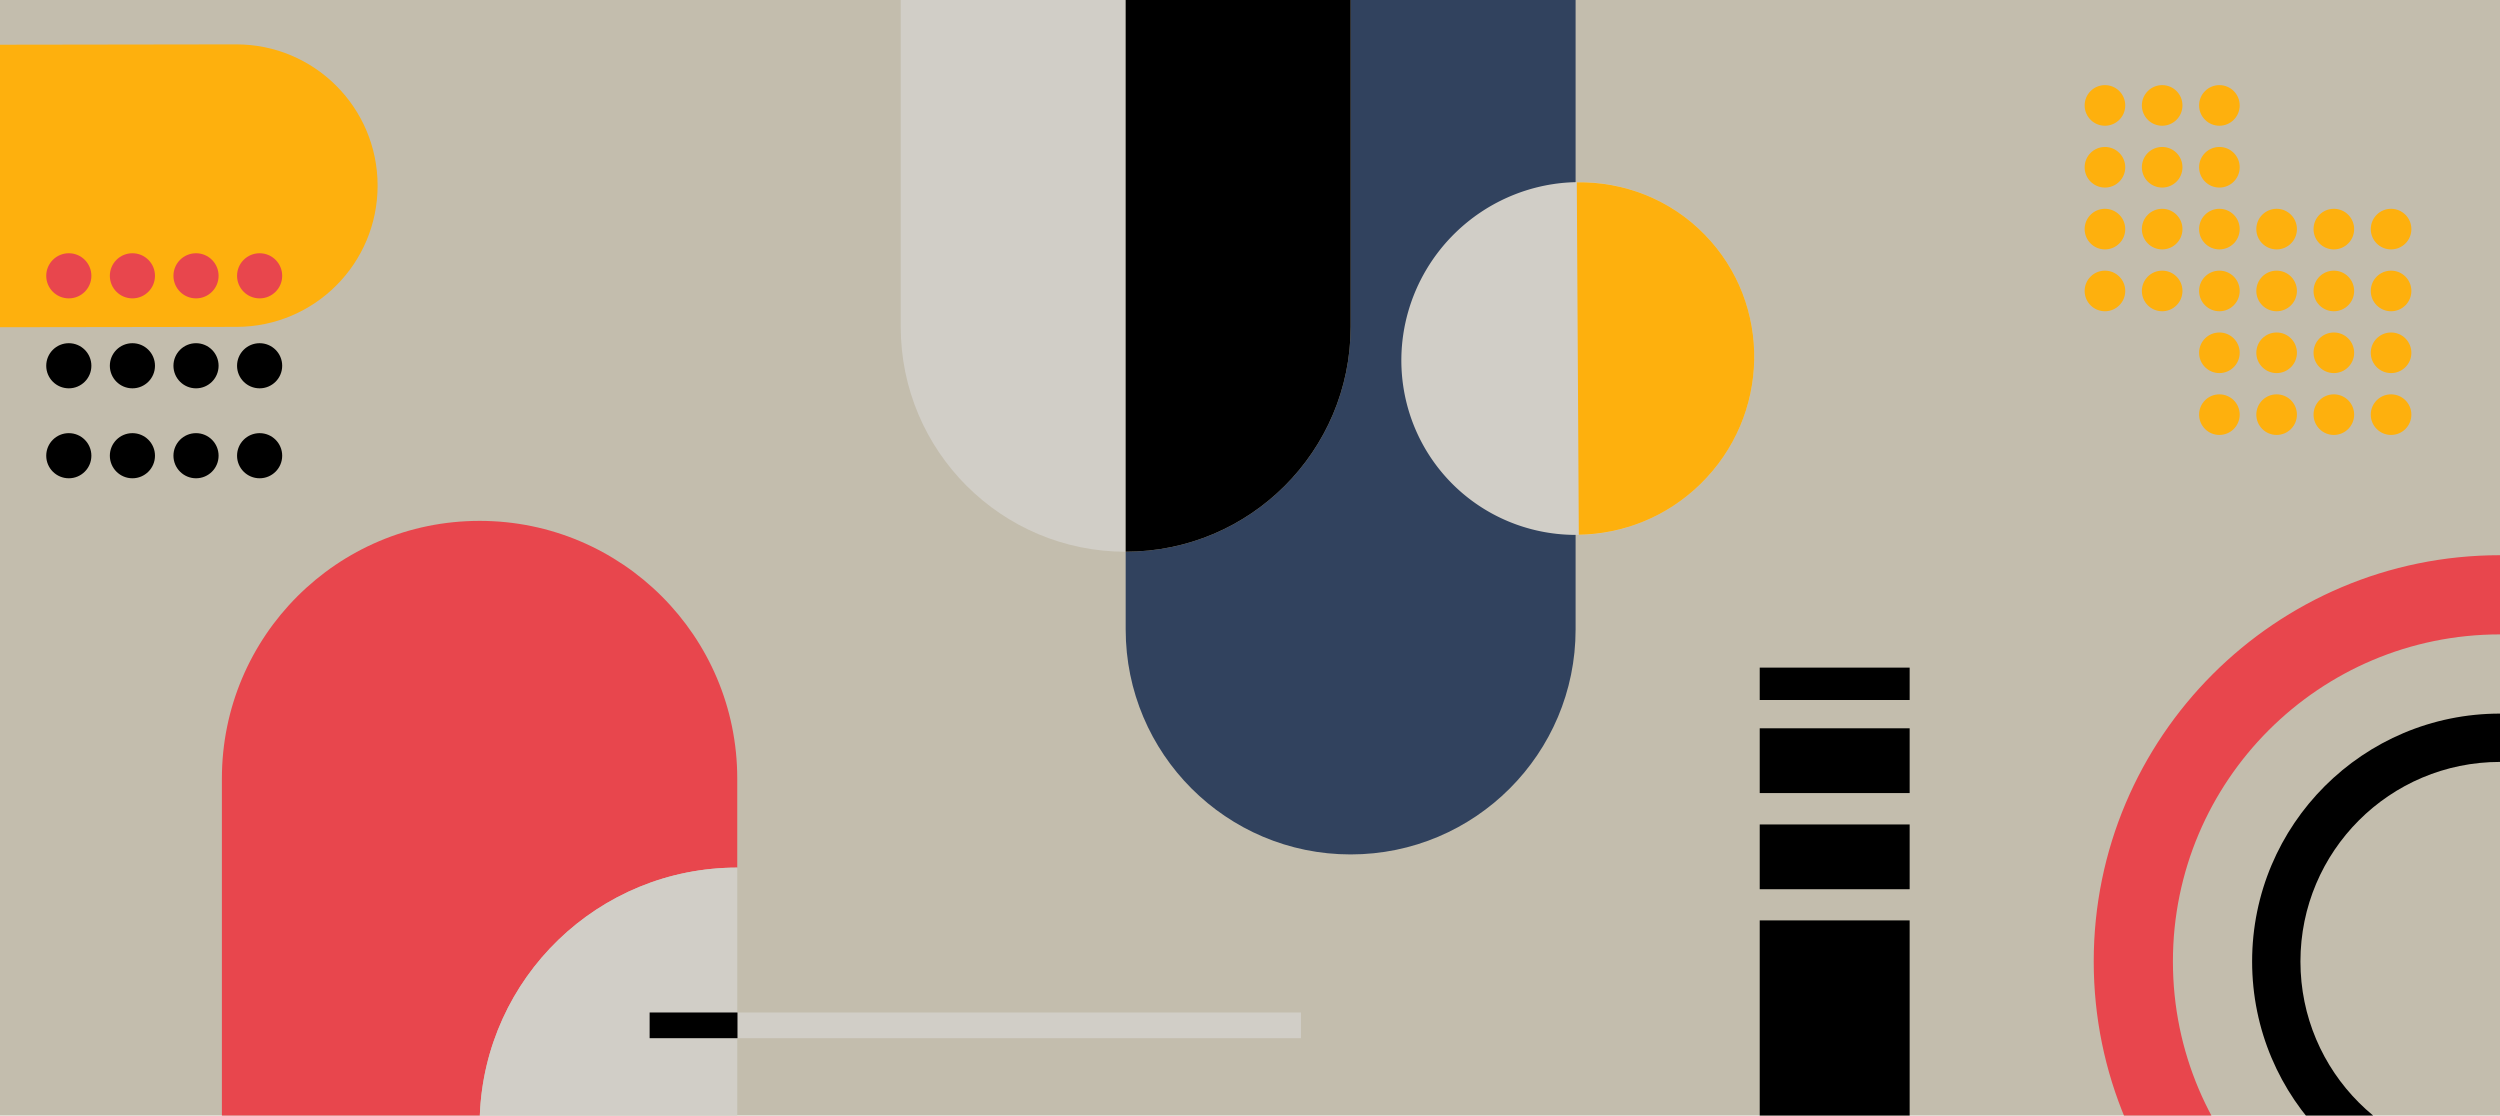 <?xml version="1.0" encoding="UTF-8" standalone="no"?>
<!-- Generator: Adobe Illustrator 27.5.0, SVG Export Plug-In . SVG Version: 6.00 Build 0)  -->

<svg
   version="1.1"
   x="0px"
   y="0px"
   viewBox="0 0 948 423"
   xml:space="preserve"
   id="svg58"
   sodipodi:docname="bottom.svg"
   inkscape:version="1.3.2 (091e20e, 2023-11-25)"
   width="948"
   height="423"
   xmlns:inkscape="http://www.inkscape.org/namespaces/inkscape"
   xmlns:sodipodi="http://sodipodi.sourceforge.net/DTD/sodipodi-0.dtd"
   xmlns:xlink="http://www.w3.org/1999/xlink"
   xmlns="http://www.w3.org/2000/svg"
   xmlns:svg="http://www.w3.org/2000/svg"><defs
   id="defs58">
	

		<defs
   id="defs1">
			<rect
   id="SVGID_1_"
   width="752"
   height="423"
   x="0"
   y="0" />
		</defs>
		<clipPath
   id="SVGID_00000129186441618515793110000010375839872262253997_">
			<use
   xlink:href="#SVGID_1_"
   style="overflow:visible"
   id="use1" />
		</clipPath>
		
		
		
		
		
		
		
		
		
	
			
				
			
		<clipPath
   clipPathUnits="userSpaceOnUse"
   id="clipPath58"><g
     id="g59"><use
       xlink:href="#SVGID_1_"
       style="overflow:visible"
       id="use59" /></g></clipPath><clipPath
   clipPathUnits="userSpaceOnUse"
   id="clipPath59"><g
     id="g60"
     transform="rotate(44.259)"><use
       xlink:href="#SVGID_1_"
       style="overflow:visible"
       id="use60" /></g></clipPath>
			
		<clipPath
   clipPathUnits="userSpaceOnUse"
   id="clipPath61"><g
     id="g62"><use
       xlink:href="#SVGID_1_"
       style="overflow:visible"
       id="use62" /></g></clipPath>
			
			
		<clipPath
   clipPathUnits="userSpaceOnUse"
   id="clipPath75"><g
     id="g76"><use
       xlink:href="#SVGID_1_"
       style="overflow:visible"
       id="use76" /></g></clipPath><clipPath
   clipPathUnits="userSpaceOnUse"
   id="clipPath76"><g
     id="g77"><use
       xlink:href="#SVGID_1_"
       style="overflow:visible"
       id="use77" /></g></clipPath>
			
			
			
		<clipPath
   clipPathUnits="userSpaceOnUse"
   id="clipPath78"><g
     id="g79"><use
       xlink:href="#SVGID_1_"
       style="overflow:visible"
       id="use79" /></g></clipPath><clipPath
   clipPathUnits="userSpaceOnUse"
   id="clipPath79"><g
     id="g80"><use
       xlink:href="#SVGID_1_"
       style="overflow:visible"
       id="use80" /></g></clipPath><clipPath
   clipPathUnits="userSpaceOnUse"
   id="clipPath80"><g
     id="g81"><use
       xlink:href="#SVGID_1_"
       style="overflow:visible"
       id="use81" /></g></clipPath>
			
			
		<clipPath
   clipPathUnits="userSpaceOnUse"
   id="clipPath82"><g
     id="g83"><use
       xlink:href="#SVGID_1_"
       style="overflow:visible"
       id="use83" /></g></clipPath><clipPath
   clipPathUnits="userSpaceOnUse"
   id="clipPath83"><g
     id="g84"><use
       xlink:href="#SVGID_1_"
       style="overflow:visible"
       id="use84" /></g></clipPath>
			
			
		<clipPath
   clipPathUnits="userSpaceOnUse"
   id="clipPath85"><g
     id="g86"><use
       xlink:href="#SVGID_1_"
       style="overflow:visible"
       id="use86" /></g></clipPath><clipPath
   clipPathUnits="userSpaceOnUse"
   id="clipPath86"><g
     id="g87"><use
       xlink:href="#SVGID_1_"
       style="overflow:visible"
       id="use87" /></g></clipPath>
			
		
				
				
				
			<clipPath
   clipPathUnits="userSpaceOnUse"
   id="clipPath90"><g
     id="g92"><g
       id="g91"><use
         xlink:href="#SVGID_1_"
         style="overflow:visible"
         id="use90" /></g></g></clipPath><clipPath
   clipPathUnits="userSpaceOnUse"
   id="clipPath92"><g
     id="g94"><g
       id="g93"><use
         xlink:href="#SVGID_1_"
         style="overflow:visible"
         id="use92" /></g></g></clipPath><clipPath
   clipPathUnits="userSpaceOnUse"
   id="clipPath94"><g
     id="g96"><g
       id="g95"><use
         xlink:href="#SVGID_1_"
         style="overflow:visible"
         id="use94" /></g></g></clipPath></defs><sodipodi:namedview
   id="namedview58"
   pagecolor="#505050"
   bordercolor="#eeeeee"
   borderopacity="1"
   inkscape:showpageshadow="0"
   inkscape:pageopacity="0"
   inkscape:pagecheckerboard="0"
   inkscape:deskcolor="#505050"
   inkscape:zoom="0.62186649"
   inkscape:cx="453.47354"
   inkscape:cy="96.483732"
   inkscape:window-width="1440"
   inkscape:window-height="847"
   inkscape:window-x="0"
   inkscape:window-y="25"
   inkscape:window-maximized="0"
   inkscape:current-layer="svg58" />


			
		
			
		
			
		
			
		
			
		
			
		<path
   d="M 0,0 V 423 H 948 V 0 Z"
   style="fill:#c3bdad"
   id="path16" /><path
   d="m 948,210.531 c -85.085,0 -154.061,68.977 -154.061,154.062 0,85.086 68.976,154.061 154.061,154.061 v -30.031 c -68.5,0 -124.031,-55.53 -124.031,-124.029 0,-68.502 55.531,-124.031 124.031,-124.031 z"
   style="fill:#e8464d"
   id="path94" /><path
   d="m 948,270.596 c -51.913,0 -93.996,42.084 -93.996,93.998 0,51.913 42.082,93.996 93.996,93.996 v -18.322 c -41.794,0 -75.674,-33.88 -75.674,-75.674 0,-41.794 33.88,-75.676 75.674,-75.676 z"
   style=""
   id="path95" /><path
   d="m 181.855,197.516 c -53.967,0 -97.713,43.749 -97.713,97.713 L 84.141,423 h 97.805 c 1.956,-52.244 44.903,-94.004 97.621,-94.004 v -33.768 c 0,-53.964 -43.744,-97.713 -97.711,-97.713 z"
   style="fill:#e8464d"
   id="path103" /><path
   d="m 279.566,328.996 c -52.717,0 -95.665,41.76 -97.621,94.004 h 97.621 z"
   style="fill:#d1cec7"
   id="path102" /><path
   d="m 512.162,0 v 123.912 c 0,47.113 -38.192,85.305 -85.303,85.305 v 29.479 c 0,47.11 38.19,85.303 85.303,85.303 47.114,-10e-4 85.305,-38.193 85.305,-85.303 V 0 Z"
   style="fill:#31425e"
   id="path65" /><path
   d="m 341.557,0 v 123.912 c 0,47.113 38.192,85.305 85.305,85.305 V 0 Z"
   style="fill:#d1cec7"
   id="path63" /><path
   d="m 426.859,0 v 209.215 c 47.111,0 85.305,-38.19 85.305,-85.303 V 0 Z"
   style=""
   id="path64" /><path
   d="m 594.748,69.191 a 66.539,67.255 45.741 0 0 -42.885,19.098 66.539,67.255 45.741 0 0 -1.73,94.594 66.539,67.255 45.741 0 0 94.605,0.717 66.539,67.255 45.741 0 0 1.73,-94.592 66.539,67.255 45.741 0 0 -51.721,-19.816 z"
   style="fill:#d1cec7"
   id="path66" /><path
   d="m 597.92,69.131 0.764,133.643 c 16.588,-0.27 33.171,-6.612 46.055,-19.166 26.603,-25.924 27.379,-68.274 1.732,-94.594 C 633.247,75.443 615.579,68.841 597.92,69.131 Z"
   style="fill:#feb00d;fill-opacity:1"
   id="path67" /><path
   d="m 89.551,16.828 -149.875,0.219 0.154,107.123 149.875,-0.217 c 29.584,-0.043 53.527,-24.057 53.484,-53.641 -0.042,-29.579 -24.055,-53.527 -53.639,-53.484 z"
   style="fill:#feb00d;fill-opacity:1"
   id="path15" /><path
   d="m 98.449,96.031 c -4.725,0 -8.557,3.829 -8.557,8.557 0,4.728 3.832,8.557 8.557,8.557 4.727,0 8.559,-3.829 8.559,-8.557 0,-4.727 -3.831,-8.557 -8.559,-8.557 z"
   style="fill:#e8464d"
   id="path62" /><path
   d="m 74.332,96.031 c -4.728,0 -8.561,3.829 -8.561,8.557 0,4.728 3.833,8.557 8.561,8.557 4.725,0 8.557,-3.829 8.557,-8.557 0,-4.727 -3.832,-8.557 -8.557,-8.557 z"
   style="fill:#e8464d"
   id="path61" /><path
   d="m 50.211,96.031 c -4.725,0 -8.559,3.829 -8.559,8.557 0,4.728 3.834,8.557 8.559,8.557 4.728,0 8.559,-3.829 8.559,-8.557 0,-4.727 -3.831,-8.557 -8.559,-8.557 z"
   style="fill:#e8464d"
   id="path60" /><path
   d="m 26.094,96.031 c -4.728,0 -8.561,3.829 -8.561,8.557 0,4.728 3.833,8.557 8.561,8.557 4.725,0 8.557,-3.829 8.557,-8.557 0,-4.727 -3.832,-8.557 -8.557,-8.557 z"
   style="fill:#e8464d"
   id="path59" /><path
   d="m 98.449,130.141 c -4.725,0 -8.557,3.83 -8.557,8.557 0,4.728 3.832,8.558 8.557,8.557 4.727,0 8.559,-3.829 8.559,-8.557 0,-4.727 -3.831,-8.557 -8.559,-8.557 z"
   style=""
   id="path58" /><path
   d="m 74.332,130.141 c -4.728,0 -8.561,3.83 -8.561,8.557 0,4.728 3.833,8.558 8.561,8.557 4.725,0 8.557,-3.829 8.557,-8.557 0,-4.727 -3.832,-8.557 -8.557,-8.557 z"
   style=""
   id="path57" /><path
   d="m 50.211,130.141 c -4.725,0 -8.559,3.83 -8.559,8.557 0,4.728 3.834,8.558 8.559,8.557 4.728,0 8.559,-3.829 8.559,-8.557 0,-4.727 -3.831,-8.557 -8.559,-8.557 z"
   style=""
   id="path56" /><path
   d="m 26.094,130.141 c -4.728,0 -8.561,3.83 -8.561,8.557 0,4.728 3.833,8.558 8.561,8.557 4.725,0 8.557,-3.829 8.557,-8.557 0,-4.727 -3.832,-8.557 -8.557,-8.557 z"
   style=""
   id="path55" /><path
   d="m 98.449,164.25 c -4.725,0 -8.557,3.83 -8.557,8.557 0,4.728 3.832,8.557 8.557,8.557 4.727,0 8.559,-3.829 8.559,-8.557 0,-4.727 -3.831,-8.557 -8.559,-8.557 z"
   style=""
   id="path28" /><path
   d="m 74.332,164.25 c -4.728,0 -8.561,3.83 -8.561,8.557 0,4.728 3.833,8.557 8.561,8.557 4.725,0 8.557,-3.829 8.557,-8.557 0,-4.727 -3.832,-8.557 -8.557,-8.557 z"
   style=""
   id="path27" /><path
   d="m 50.211,164.25 c -4.725,0 -8.559,3.83 -8.559,8.557 0,4.728 3.834,8.557 8.559,8.557 4.728,0 8.559,-3.829 8.559,-8.557 0,-4.727 -3.831,-8.557 -8.559,-8.557 z"
   style=""
   id="path26" /><path
   d="m 26.094,164.25 c -4.728,0 -8.561,3.83 -8.561,8.557 0,4.728 3.833,8.557 8.561,8.557 4.725,0 8.557,-3.829 8.557,-8.557 0,-4.727 -3.832,-8.557 -8.557,-8.557 z"
   style=""
   id="path25" /><path
   d="M 667.285,349.02 V 423 h 56.855 v -73.98 z"
   style=""
   id="path99" /><path
   d="m 667.285,312.635 v 24.559 h 56.855 v -24.559 z"
   style=""
   id="path98" /><path
   d="m 667.285,276.17 v 24.561 h 56.855 v -24.561 z"
   style=""
   id="path97" /><path
   d="m 667.285,253.16 v 12.279 h 56.855 v -12.279 z"
   style=""
   id="path96" /><path
   d="m 798.195,32.277 c -4.252,0 -7.701,3.447 -7.701,7.699 0,4.253 3.448,7.705 7.701,7.705 4.253,0 7.701,-3.452 7.701,-7.705 0,-4.252 -3.448,-7.699 -7.701,-7.699 z"
   style="fill:#feb00d;fill-opacity:1"
   id="path93" /><path
   d="m 819.896,32.277 c -4.252,0 -7.701,3.447 -7.701,7.699 0,4.253 3.448,7.705 7.701,7.705 4.249,0 7.697,-3.452 7.697,-7.705 0,-4.252 -3.447,-7.699 -7.697,-7.699 z"
   style="fill:#feb00d;fill-opacity:1"
   id="path92" /><path
   d="m 841.598,32.277 c -4.255,0 -7.703,3.447 -7.703,7.699 0,4.253 3.447,7.705 7.703,7.705 4.252,0 7.697,-3.452 7.697,-7.705 0,-4.252 -3.445,-7.699 -7.697,-7.699 z"
   style="fill:#feb00d;fill-opacity:1"
   id="path91" /><path
   d="m 798.195,55.729 c -4.252,0 -7.701,3.445 -7.701,7.701 0,4.252 3.448,7.697 7.701,7.697 4.253,0 7.701,-3.445 7.701,-7.697 0,-4.256 -3.448,-7.7 -7.701,-7.701 z"
   style="fill:#feb00d;fill-opacity:1"
   id="path90" /><path
   d="m 819.896,55.729 c -4.252,0 -7.701,3.445 -7.701,7.701 0,4.252 3.448,7.697 7.701,7.697 4.249,0 7.697,-3.445 7.697,-7.697 0,-4.256 -3.447,-7.7 -7.697,-7.701 z"
   style="fill:#feb00d;fill-opacity:1"
   id="path89" /><path
   d="m 841.598,55.729 c -4.255,0 -7.703,3.445 -7.703,7.701 0,4.252 3.447,7.697 7.703,7.697 4.252,0 7.697,-3.445 7.697,-7.697 0,-4.256 -3.445,-7.7 -7.697,-7.701 z"
   style="fill:#feb00d;fill-opacity:1"
   id="path88" /><path
   d="m 798.195,79.176 c -4.252,0 -7.701,3.448 -7.701,7.701 0,4.252 3.448,7.701 7.701,7.701 4.253,0 7.701,-3.449 7.701,-7.701 0,-4.253 -3.448,-7.7 -7.701,-7.701 z"
   style="fill:#feb00d;fill-opacity:1"
   id="path87" /><path
   d="m 819.896,79.176 c -4.252,0 -7.701,3.448 -7.701,7.701 0,4.252 3.448,7.701 7.701,7.701 4.249,0 7.697,-3.449 7.697,-7.701 0,-4.253 -3.447,-7.7 -7.697,-7.701 z"
   style="fill:#feb00d;fill-opacity:1"
   id="path86" /><path
   d="m 841.598,79.176 c -4.255,0 -7.703,3.448 -7.703,7.701 0,4.252 3.447,7.701 7.703,7.701 4.252,0 7.697,-3.449 7.697,-7.701 0,-4.253 -3.445,-7.7 -7.697,-7.701 z"
   style="fill:#feb00d;fill-opacity:1"
   id="path85" /><path
   d="m 863.293,79.176 c -4.253,0 -7.697,3.448 -7.697,7.701 0,4.252 3.444,7.701 7.697,7.701 4.253,0 7.701,-3.449 7.701,-7.701 0,-4.253 -3.447,-7.7 -7.701,-7.701 z"
   style="fill:#feb00d;fill-opacity:1"
   id="path84" /><path
   d="m 884.994,79.176 c -4.252,0 -7.699,3.448 -7.699,7.701 0,4.252 3.446,7.701 7.699,7.701 4.253,0 7.701,-3.449 7.701,-7.701 0,-4.253 -3.448,-7.7 -7.701,-7.701 z"
   style="fill:#feb00d;fill-opacity:1"
   id="path83" /><path
   d="m 906.691,79.176 c -4.249,0 -7.697,3.448 -7.697,7.701 0,4.252 3.447,7.701 7.697,7.701 4.252,0 7.703,-3.449 7.703,-7.701 0,-4.253 -3.451,-7.7 -7.703,-7.701 z"
   style="fill:#feb00d;fill-opacity:1"
   id="path82" /><path
   d="m 798.195,102.629 c -4.252,0 -7.701,3.448 -7.701,7.701 0,4.252 3.448,7.701 7.701,7.701 4.253,0 7.701,-3.449 7.701,-7.701 0,-4.253 -3.448,-7.701 -7.701,-7.701 z"
   style="fill:#feb00d;fill-opacity:1"
   id="path81" /><path
   d="m 819.896,102.629 c -4.252,0 -7.701,3.448 -7.701,7.701 0,4.252 3.448,7.701 7.701,7.701 4.249,0 7.697,-3.449 7.697,-7.701 0,-4.253 -3.447,-7.701 -7.697,-7.701 z"
   style="fill:#feb00d;fill-opacity:1"
   id="path80" /><path
   d="m 841.598,102.629 c -4.255,0 -7.703,3.448 -7.703,7.701 0,4.252 3.447,7.701 7.703,7.701 4.252,0 7.697,-3.449 7.697,-7.701 0,-4.253 -3.445,-7.701 -7.697,-7.701 z"
   style="fill:#feb00d;fill-opacity:1"
   id="path79" /><path
   d="m 863.293,102.629 c -4.253,0 -7.697,3.448 -7.697,7.701 0,4.252 3.444,7.701 7.697,7.701 4.253,0 7.701,-3.449 7.701,-7.701 0,-4.253 -3.447,-7.701 -7.701,-7.701 z"
   style="fill:#feb00d;fill-opacity:1"
   id="path78" /><path
   d="m 884.994,102.629 c -4.252,0 -7.699,3.448 -7.699,7.701 0,4.252 3.446,7.701 7.699,7.701 4.253,0 7.701,-3.449 7.701,-7.701 0,-4.253 -3.448,-7.701 -7.701,-7.701 z"
   style="fill:#feb00d;fill-opacity:1"
   id="path77" /><path
   d="m 906.691,102.629 c -4.249,0 -7.697,3.448 -7.697,7.701 0,4.252 3.447,7.701 7.697,7.701 4.252,0 7.703,-3.449 7.703,-7.701 0,-4.253 -3.451,-7.701 -7.703,-7.701 z"
   style="fill:#feb00d;fill-opacity:1"
   id="path76" /><path
   d="m 841.598,126.08 c -4.255,0 -7.703,3.444 -7.703,7.703 0,4.246 3.447,7.693 7.703,7.693 4.252,0 7.697,-3.447 7.697,-7.693 0,-4.259 -3.445,-7.704 -7.697,-7.703 z"
   style="fill:#feb00d;fill-opacity:1"
   id="path75" /><path
   d="m 863.293,126.08 c -4.253,0 -7.697,3.444 -7.697,7.703 0,4.246 3.444,7.693 7.697,7.693 4.253,0 7.701,-3.447 7.701,-7.693 0,-4.259 -3.447,-7.704 -7.701,-7.703 z"
   style="fill:#feb00d;fill-opacity:1"
   id="path74" /><path
   d="m 884.994,126.08 c -4.252,0 -7.699,3.444 -7.699,7.703 0,4.246 3.446,7.693 7.699,7.693 4.253,0 7.701,-3.447 7.701,-7.693 0,-4.259 -3.448,-7.704 -7.701,-7.703 z"
   style="fill:#feb00d;fill-opacity:1"
   id="path73" /><path
   d="m 906.691,126.08 c -4.249,0 -7.697,3.444 -7.697,7.703 0,4.246 3.447,7.693 7.697,7.693 4.252,0 7.703,-3.447 7.703,-7.693 0,-4.259 -3.451,-7.704 -7.703,-7.703 z"
   style="fill:#feb00d;fill-opacity:1"
   id="path72" /><path
   d="m 841.598,149.533 c -4.255,0 -7.703,3.443 -7.703,7.695 0,4.253 3.447,7.701 7.703,7.701 4.252,0 7.697,-3.448 7.697,-7.701 0,-4.252 -3.445,-7.695 -7.697,-7.695 z"
   style="fill:#feb00d;fill-opacity:1"
   id="path71" /><path
   d="m 863.293,149.533 c -4.253,0 -7.697,3.443 -7.697,7.695 0,4.253 3.444,7.701 7.697,7.701 4.253,0 7.701,-3.448 7.701,-7.701 0,-4.252 -3.447,-7.695 -7.701,-7.695 z"
   style="fill:#feb00d;fill-opacity:1"
   id="path70" /><path
   d="m 884.994,149.533 c -4.252,0 -7.699,3.443 -7.699,7.695 0,4.253 3.446,7.701 7.699,7.701 4.253,0 7.701,-3.448 7.701,-7.701 0,-4.252 -3.448,-7.695 -7.701,-7.695 z"
   style="fill:#feb00d;fill-opacity:1"
   id="path69" /><path
   d="m 906.691,149.533 c -4.249,0 -7.697,3.443 -7.697,7.695 0,4.253 3.447,7.701 7.697,7.701 4.252,0 7.703,-3.448 7.703,-7.701 0,-4.252 -3.451,-7.695 -7.703,-7.695 z"
   style="fill:#feb00d;fill-opacity:1"
   id="path68" /><path
   d="m 246.34,383.936 v 9.748 h 246.975 v -9.748 z"
   style="fill:#d1cec7"
   id="path100" /><path
   d="m 246.34,383.936 v 9.748 h 33.318 v -9.748 z"
   style=""
   id="path101" />
			
		
</svg>
